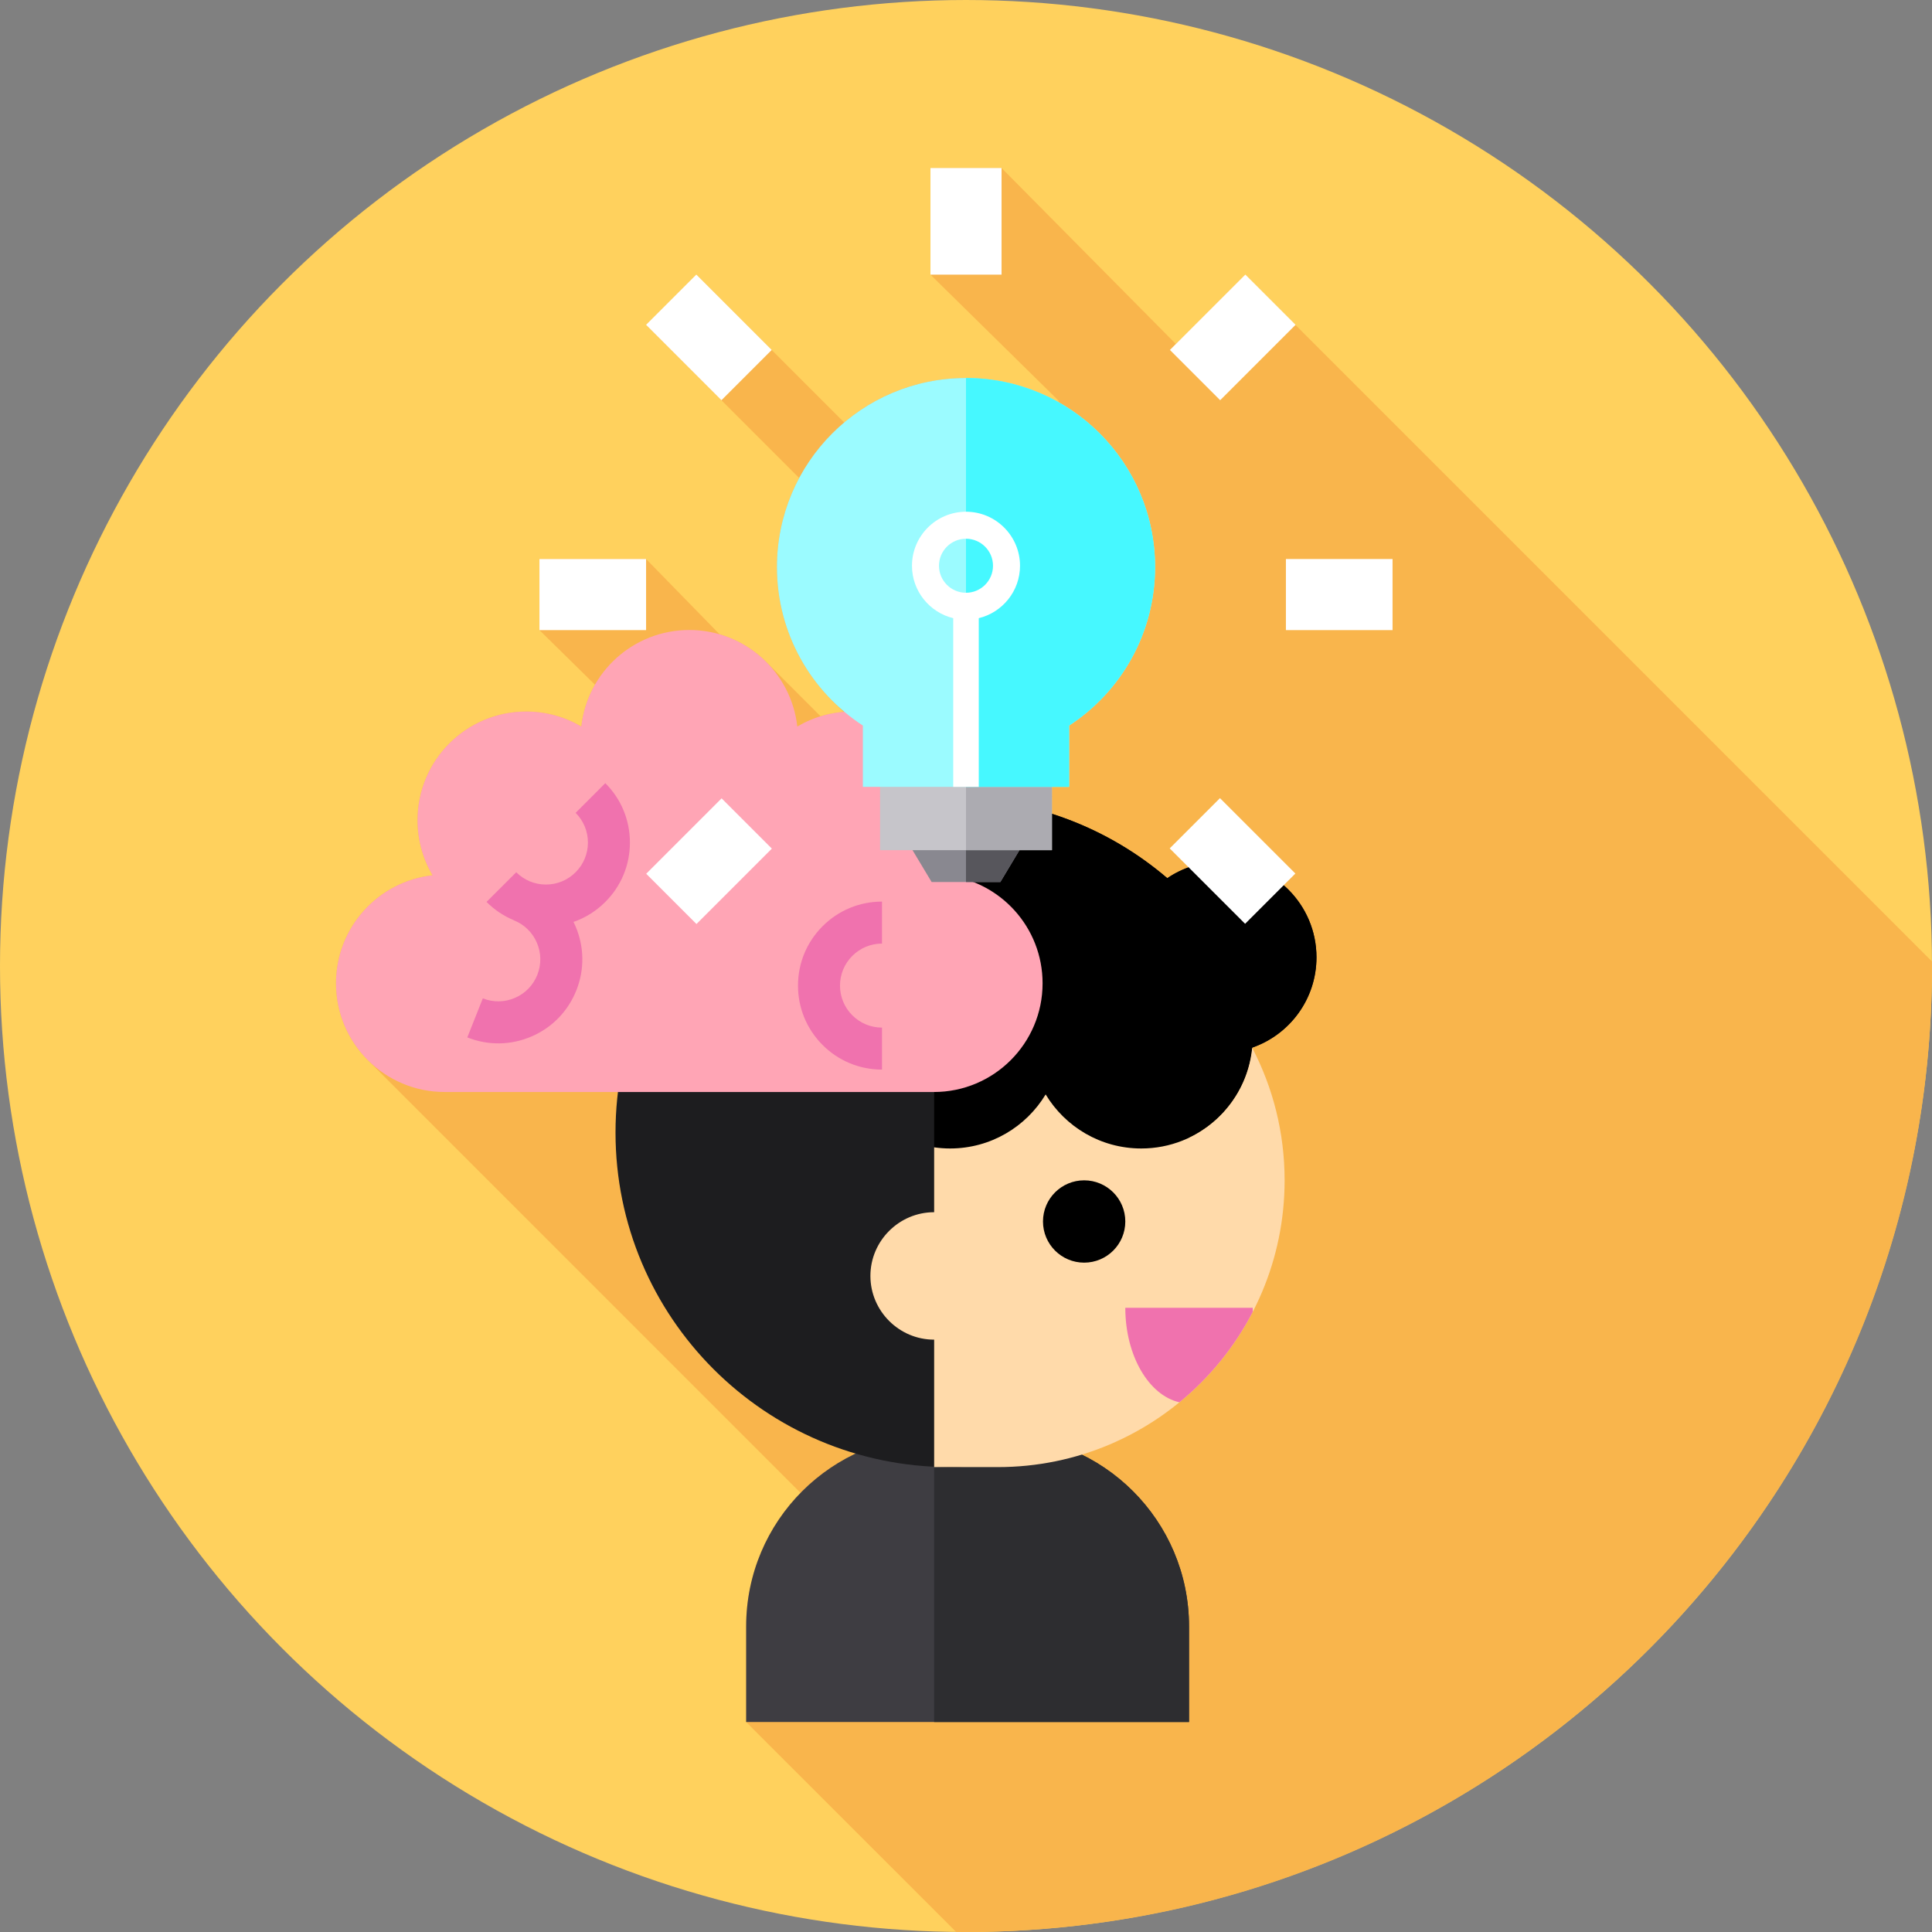 <?xml version="1.0"?>
<svg xmlns="http://www.w3.org/2000/svg" xmlns:xlink="http://www.w3.org/1999/xlink" version="1.1" id="Capa_1" x="0px" y="0px" viewBox="0 0 512.001 512.001" style="enable-background:new 0 0 512.001 512.001;" xml:space="preserve" width="512px" height="512px" class=""><rect x="0" y="0" width="512.001" height="512.001" fill="#808080" stroke="none"/><g><circle style="fill:#FFD15D" cx="256" cy="256.001" r="256" data-original="#005ECE" class="" data-old_color="#005ECE"/><path style="fill:#F9B54C" d="M203.32,175.682c-3.301-3.396-7.433-5.98-12.068-7.425v-0.078h-0.253  c-0.101-0.03-0.203-0.06-0.304-0.09l-19.478-19.945h-28.26v18.84l14.711,14.47c-1.91,3.331-3.174,7.081-3.621,11.078  c-4.28-2.519-9.264-3.97-14.589-3.97c-15.91,0-28.809,12.898-28.809,28.809c0,5.325,1.451,10.309,3.97,14.589  c-14.388,1.608-25.577,13.806-25.577,28.624c0,8.096,3.34,15.413,8.718,20.647l114.391,114.394  c-8.918,9.131-14.414,21.62-14.414,35.393v25.331l55.652,55.639c0.869,0.009,1.739,0.013,2.61,0.013c141.384,0,256-114.616,256-256  c0-0.402-0.001-0.802-0.003-1.203L329.983,72.784l-18.371,18.371L265.42,44.522h-18.84v28.261l33.948,33.391v0.404  c-7.249-4.078-15.616-6.404-24.527-6.404c-12.299,0-23.563,4.431-32.284,11.785l-39.177-39.177l-13.322,13.323l40.573,40.573  c-3.763,7.033-5.898,15.07-5.898,23.604c0,13.977,5.723,26.615,14.954,35.703l2.675,2.676c-2.091,0.17-4.12,0.564-6.062,1.159  L203.32,175.682z" data-original="#00479B" class="" data-old_color="#00479B"/><path style="fill:#3E3D42;" d="M315.106,456.348H197.738v-25.332c0-27.98,22.683-50.662,50.662-50.662h16.043  c27.98,0,50.662,22.683,50.662,50.662V456.348z" data-original="#3E3D42"/><path style="fill:#2D2D30;" d="M264.444,380.354h-16.887v75.994h67.551v-25.332C315.106,403.037,292.424,380.354,264.444,380.354z" data-original="#2D2D30"/><path style="fill:#1D1D1F;" d="M348.881,253.698c0-13.99-11.341-25.332-25.332-25.332c-5.265,0-10.154,1.607-14.206,4.356  c-15.489-13.241-35.59-21.244-57.565-21.244c-48.965,0-88.659,39.694-88.659,88.659s39.694,88.659,88.659,88.659  c24.811,0,47.236-10.195,63.329-26.62v-60.665c9.177-4.361,15.748-13.31,16.75-23.884  C341.766,274.189,348.881,264.777,348.881,253.698z" data-original="#1D1D1F"/><path d="M323.551,228.366c-5.265,0-10.154,1.607-14.206,4.356c-15.49-13.241-35.591-21.244-57.567-21.244  c-1.416,0-2.823,0.037-4.222,0.102v177.114c1.399,0.066,2.806,0.102,4.222,0.102c24.811,0,47.236-10.195,63.329-26.62v-60.665  c9.177-4.361,15.748-13.31,16.75-23.884c9.908-3.439,17.025-12.851,17.025-23.93C348.881,239.708,337.54,228.366,323.551,228.366z" data-original="#000000"/><path style="fill:#FFDAAA;" d="M331.852,277.692c-1.45,14.967-14.062,26.668-29.411,26.668c-10.752,0-20.161-5.743-25.332-14.327  c-5.171,8.584-14.58,14.327-25.332,14.327c-1.434,0-2.843-0.108-4.222-0.305v17.193l0,0c-9.288,0-16.887,7.6-16.887,16.887l0,0  c0,9.288,7.6,16.887,16.887,16.887l0,0v33.775c8.444,0,11.081,0,16.887,0c41.971,0,75.994-34.023,75.994-75.994  C340.438,300.136,337.335,288.194,331.852,277.692z" data-original="#FFDAAA" class=""/><circle cx="287.31" cy="323.707" r="10.907" data-original="#000000"/><path style="fill:#F072AE;" d="M331.975,347.682c0.01-0.366,0.019-0.733,0.019-1.103h-33.775c0,12.692,6.223,23.204,14.342,25.045  C320.553,365.078,327.187,356.935,331.975,347.682z" data-original="#F072AE"/><path style="fill:#FFA5B5;" d="M250.721,231.961c2.519-4.28,3.97-9.264,3.97-14.59c0-15.91-12.898-28.808-28.808-28.808  c-5.326,0-10.309,1.45-14.59,3.97c-1.607-14.388-13.806-25.577-28.623-25.577s-27.016,11.188-28.623,25.577  c-4.28-2.519-9.264-3.97-14.59-3.97c-15.91,0-28.808,12.898-28.808,28.808c0,5.326,1.45,10.309,3.97,14.59  c-14.388,1.607-25.577,13.805-25.577,28.623l0,0c0,15.91,12.898,28.808,28.808,28.808h129.637c15.91,0,28.808-12.898,28.808-28.808  l0,0C276.296,245.766,265.108,233.568,250.721,231.961z" data-original="#FFA5B5"/><g>
	<path style="fill:#F072AE;" d="M217.997,245.454c4.205-4.205,9.796-6.52,15.742-6.52l-0.001,11.13   c-2.972-0.001-5.768,1.158-7.869,3.26c-2.101,2.103-3.26,4.897-3.26,7.869c0,2.974,1.158,5.769,3.26,7.871s4.897,3.26,7.87,3.26   l0.001,11.13c-5.947,0.001-11.537-2.315-15.742-6.52s-6.52-9.795-6.519-15.741C211.477,255.249,213.792,249.66,217.997,245.454z" data-original="#F072AE"/>
	<path style="fill:#F072AE;" d="M166.935,223.285c0-5.947-2.315-11.537-6.52-15.742l-7.869,7.87c2.103,2.103,3.26,4.897,3.26,7.87   s-1.158,5.768-3.261,7.87c-2.101,2.103-4.896,3.26-7.869,3.26c-2.973,0-5.769-1.158-7.869-3.26l-7.871,7.869   c2.106,2.106,4.56,3.739,7.231,4.843l-0.009,0.022c2.763,1.096,4.934,3.203,6.113,5.934c1.179,2.729,1.224,5.754,0.127,8.518   c-1.095,2.763-3.203,4.934-5.933,6.113c-2.729,1.179-5.754,1.224-8.517,0.128l-4.106,10.346c5.527,2.194,11.577,2.103,17.036-0.255   c5.459-2.357,9.673-6.701,11.865-12.227c2.194-5.527,2.103-11.577-0.255-17.036c-0.159-0.368-0.327-0.73-0.504-1.086   c3.139-1.087,6.014-2.881,8.431-5.298C164.62,234.822,166.935,229.231,166.935,223.285z" data-original="#F072AE"/>
</g><polygon style="fill:#898890;" points="278.776,210.963 233.224,210.963 246.89,233.74 265.11,233.74 " data-original="#898890"/><polygon style="fill:#57565C;" points="256,210.963 256,233.74 265.11,233.74 278.776,210.963 " data-original="#57565C"/><rect x="233.227" y="188.183" style="fill:#C6C5CA;" width="45.552" height="37.12" data-original="#C6C5CA"/><rect x="256" y="188.183" style="fill:#ACABB1;" width="22.776" height="37.12" data-original="#ACABB1"/><path style="fill:#9BFBFF;" d="M306.107,150.281c0-27.674-22.433-50.107-50.107-50.107s-50.107,22.433-50.107,50.107  c0,17.589,9.065,33.06,22.776,42.001v16.242h54.663v-16.242C297.042,183.341,306.107,167.871,306.107,150.281z" data-original="#9BFBFF"/><path style="fill:#46F8FF;" d="M256,100.174v108.349h27.331v-16.242c13.712-8.941,22.776-24.411,22.776-42.001  C306.107,122.608,283.674,100.174,256,100.174z" data-original="#46F8FF"/><g>
	<path style="fill:#FFFFFF" d="M270.316,149.93c0-7.894-6.422-14.316-14.316-14.316s-14.316,6.422-14.316,14.316   c0,6.725,4.668,12.367,10.93,13.894v44.699h6.772v-44.699C265.648,162.297,270.316,156.656,270.316,149.93z M256,157.088   c-3.947,0-7.158-3.211-7.158-7.158s3.211-7.158,7.158-7.158s7.158,3.211,7.158,7.158S259.947,157.088,256,157.088z" data-original="#FFFFFF" class="active-path"/>
	<rect x="142.959" y="148.147" style="fill:#FFFFFF" width="28.261" height="18.84" data-original="#FFFFFF" class="active-path"/>
	<rect x="340.781" y="148.147" style="fill:#FFFFFF" width="28.261" height="18.84" data-original="#FFFFFF" class="active-path"/>
	
		<rect x="312.517" y="218.804" transform="matrix(0.707 0.707 -0.707 0.707 257.051 -164.13)" style="fill:#FFFFFF" width="28.261" height="18.84" data-original="#FFFFFF" class="active-path"/>
	
		<rect x="173.739" y="80.018" transform="matrix(0.707 0.707 -0.707 0.707 118.268 -106.648)" style="fill:#FFFFFF" width="28.261" height="18.84" data-original="#FFFFFF" class="active-path"/>
	
		<rect x="173.726" y="218.8" transform="matrix(-0.707 0.707 -0.707 -0.707 482.067 256.761)" style="fill:#FFFFFF" width="28.261" height="18.84" data-original="#FFFFFF" class="active-path"/>
	
		<rect x="312.519" y="80.014" transform="matrix(-0.707 0.707 -0.707 -0.707 620.865 -78.302)" style="fill:#FFFFFF" width="28.261" height="18.84" data-original="#FFFFFF" class="active-path"/>
	<rect x="246.584" y="44.522" style="fill:#FFFFFF" width="18.84" height="28.261" data-original="#FFFFFF" class="active-path"/>
</g></g> </svg>
